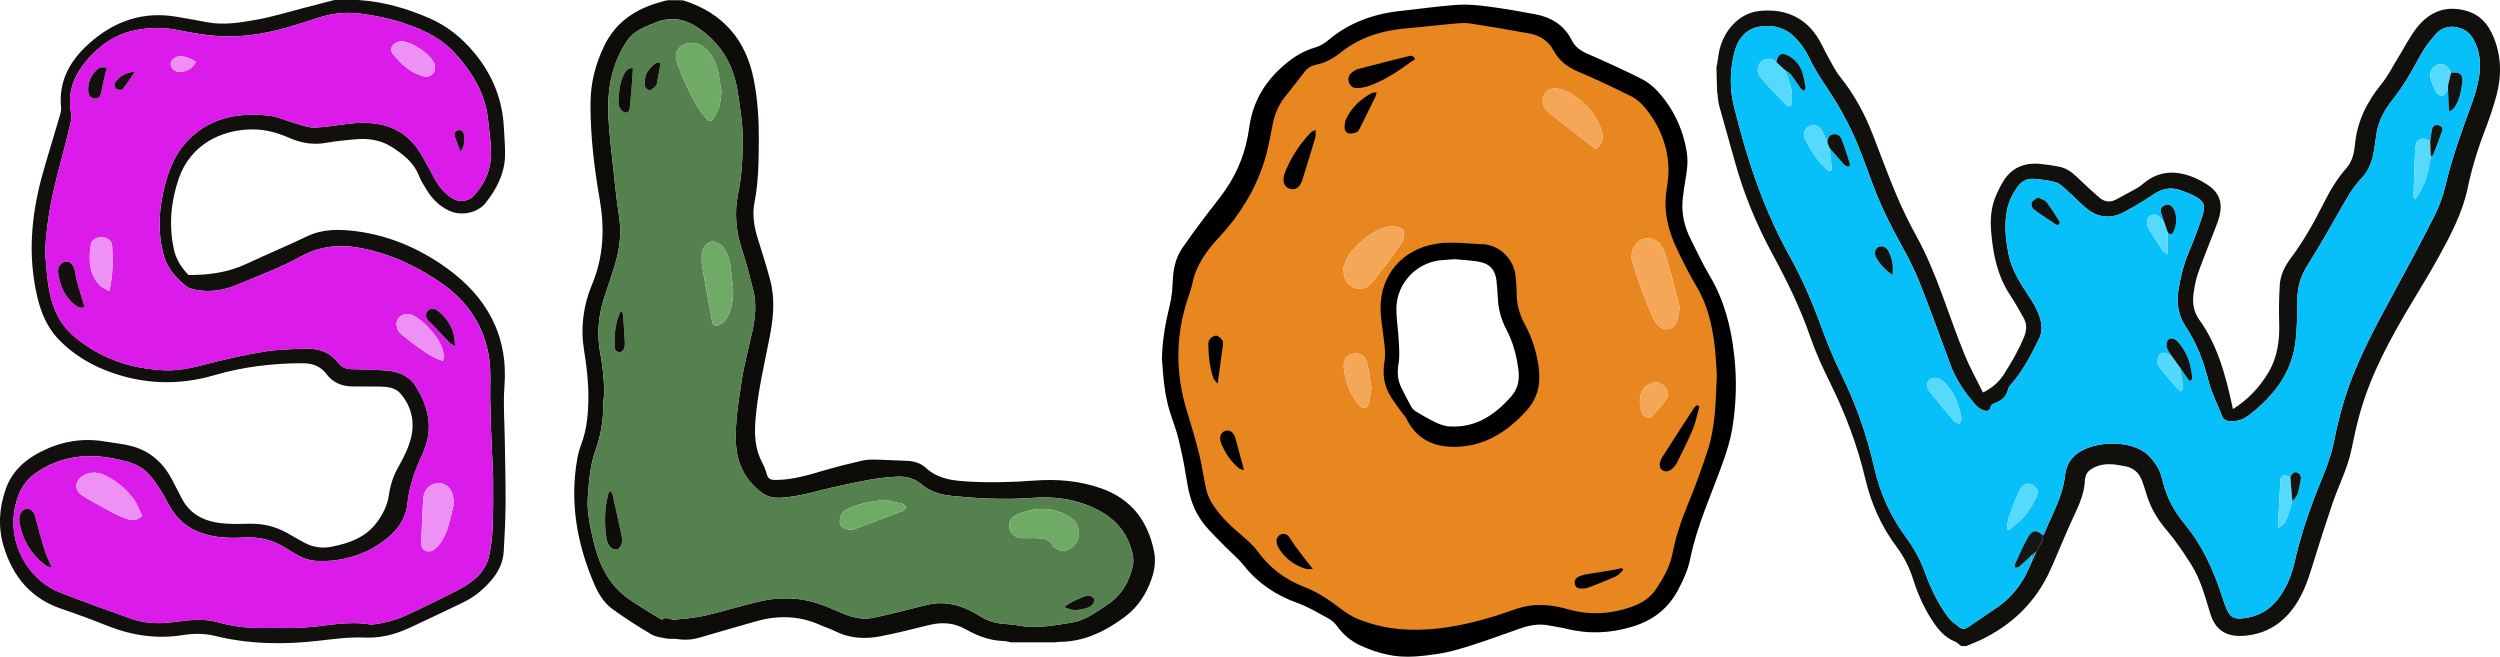 <?xml version="1.0" encoding="UTF-8"?>
<svg xmlns="http://www.w3.org/2000/svg" xmlns:xlink="http://www.w3.org/1999/xlink" viewBox="0 0 1464.77 384.86">
  <defs>
    <style>
      .cls-1 {
        fill: #ee91f6;
      }

      .cls-2 {
        fill: #121312;
      }

      .cls-3 {
        fill: #6fab66;
      }

      .cls-4 {
        fill: #54dafe;
      }

      .cls-5 {
        fill: #14100f;
      }

      .cls-6 {
        fill: #f4a757;
      }

      .cls-7 {
        fill: #121615;
      }

      .cls-8 {
        fill: #54d9fe;
      }

      .cls-9 {
        fill: #121210;
      }

      .cls-10 {
        fill: #70ab66;
      }

      .cls-11 {
        fill: #171012;
      }

      .cls-12 {
        fill: #da1be9;
      }

      .cls-13 {
        fill: #151010;
      }

      .cls-14 {
        fill: #ee8ff6;
      }

      .cls-15 {
        fill: #55dafe;
      }

      .cls-16 {
        fill: #100f0b;
      }

      .cls-17 {
        fill: #08b2e4;
      }

      .cls-18 {
        fill: #0f0d0a;
      }

      .cls-19 {
        fill: #121412;
      }

      .cls-20 {
        fill: #121716;
      }

      .cls-21 {
        fill: #55d9fd;
      }

      .cls-22 {
        filter: url(#outer-glow-1);
      }

      .cls-23 {
        fill: #07bff9;
      }

      .cls-24 {
        fill: #191015;
      }

      .cls-25 {
        fill: #54814d;
      }

      .cls-26 {
        fill: #12100d;
      }

      .cls-27 {
        fill: #e8871f;
      }

      .cls-28 {
        fill: #f4a857;
      }

      .cls-29 {
        fill: #13100e;
      }

      .cls-30 {
        fill: #121311;
      }

      .cls-31 {
        fill: #0f0e0a;
      }

      .cls-32 {
        fill: #121413;
      }

      .cls-33 {
        fill: #0e0d09;
      }

      .cls-34 {
        fill: #0e0c09;
      }
    </style>
    <filter id="outer-glow-1" filterUnits="userSpaceOnUse">
      <feOffset dx="0" dy="0"/>
      <feGaussianBlur result="blur" stdDeviation="17.01"/>
      <feFlood flood-color="#7ead79" flood-opacity=".85"/>
      <feComposite in2="blur" operator="in"/>
      <feComposite in="SourceGraphic"/>
    </filter>
  </defs>
  <g id="_лой_1" data-name="Слой 1"/>
  <g id="_лой_2" data-name="Слой 2">
    <g id="_лой_1-2" data-name="Слой 1">
      <g class="cls-22">
        <g>
          <path class="cls-26" d="M195.84,0c4.71,0,9.43,0,14.14,.01,14.61,.95,28.39,4.88,41.79,10.75,10.69,4.68,19.28,11.83,26.53,20.67,10.43,12.73,16.26,27.37,16.96,43.92,.24,5.65,.9,11.32,.61,16.94-.54,10.17-5.21,18.85-11.38,26.65-4.74,5.99-14.5,7.81-21.43,4.47-5.4-2.59-9.61-6.56-12.74-11.63-1.75-2.82-3.65-5.64-4.82-8.71-3.04-7.97-9.46-12.81-16.11-17.04-6.43-4.09-14-5.16-21.66-4.38-5.47,.55-10.98,.97-16.37,1.98-7.69,1.45-14.89,.23-21.91-2.85-6.76-2.96-13.66-4.93-21.2-4.96-18.87-.08-36.77,9.25-43.48,28.71-4.68,13.57-5.88,27.17-2.97,41.2,1.25,6.04,4.33,10.98,8.66,15.38,11.69,.1,23.1-1.43,33.92-6.5,11.73-5.5,23.72-10.47,35.39-16.08,9.36-4.5,19.03-4.3,28.84-3.06,19.43,2.46,37.1,10.18,52.74,21.32,23.54,16.78,36.53,39.48,34.21,69.59-.8,10.41,.07,20.94,.2,31.42,.16,12.32,.53,24.65,.46,36.97-.06,9.48-.52,18.97-1.08,28.44-.4,6.71-3.39,12.42-7.83,17.43-4.47,5.05-9.61,9.25-15.67,12.19-10.3,5-20.67,9.84-31.03,14.73-8.54,4.03-17.43,6.44-26.99,6.01-8.85-.4-17.58,.77-26.37,1.8-20.61,2.42-41.12,2.21-61.51-2.84-5.82-1.44-12.37-1.41-18.33-.46-15.47,2.49-30.11,.32-44.5-5.42-8.79-3.51-17.67-6.81-26.64-9.82-17.93-6.02-28.58-18.67-34.01-36.32-3.51-11.41-2.8-22.73,1.06-33.84,3.58-10.32,11.11-17.2,20.65-22.02,11.78-5.96,24.19-8.21,37.31-5.99,5.08,.86,10.25,1.32,15.24,2.56,11.56,2.88,19.53,10.26,24.79,20.78,1.71,3.42,3.49,6.8,5.27,10.18,5.54,10.46,15.09,13.94,26.06,14.64,4.81,.31,9.66,.07,14.5,.04,7.66-.04,14.81,1.83,21.46,5.62,3.18,1.81,6.33,3.67,9.55,5.41,5.17,2.78,10.62,3.57,16.42,2.39,10.15-2.07,19.57-5.32,26.14-14.08,3.66-4.88,6.28-10.09,7.16-16.23,.82-5.76,2.56-11.18,5.54-16.39,3.27-5.73,6.36-11.92,7.69-18.3,1.87-8.92-.35-17.67-6.5-24.73-2.98-3.41-7.56-4-11.98-4.06-5.33-.07-10.66-.03-15.99-.07-6.18-.05-11.53-2.14-15.26-7.16-3.67-4.94-8.53-6.45-14.38-6.43-17.41,.04-34.51,2.06-51.27,6.97-21.47,6.28-42.74,5.43-63.59-2.73-10.16-3.98-19.37-9.71-27.07-17.47-9.73-9.81-13.14-22.49-15.12-35.65-3.45-22.87-.12-45.12,6.44-67.04,2.95-9.86,5.9-19.71,8.8-29.58,.37-1.26,.76-2.64,.63-3.91-1.66-15.66,5-27.71,16.25-37.81,14.72-13.22,31.66-19.18,51.46-15.78,5.91,1.01,11.81,2.04,17.7,3.17,9.88,1.89,19.66,.24,29.27-1.49,9.45-1.7,18.68-4.6,28-6.99,5.79-1.48,11.57-3,17.35-4.49ZM26.47,148.03c.54,5.96,.82,11.96,1.67,17.87,1.74,12.13,5.71,23.24,15.54,31.45,15.3,12.75,33.07,18.74,52.78,19.61,9.47,.42,18.4-2.09,27.44-4.38,10.29-2.6,20.69-4.9,31.16-6.63,7.19-1.19,14.57-1.27,21.87-1.68,8.36-.48,15.88,1.29,21.34,8.38,1.81,2.36,4.36,3.52,7.38,3.62,6.65,.2,13.31,.32,19.95,.72,7.11,.43,13.79,2.88,17.68,8.89,8.07,12.48,10.94,25.73,4.28,40.16-4.22,9.15-7.82,18.57-8.82,28.9-.68,7.05-4.11,13.31-9.47,18.27-9.08,8.41-19.87,13.25-32.03,14.96-4.07,.57-8.27,.69-12.38,.45-6.56-.38-11.89-4.09-17.25-7.41-7.47-4.62-15.45-6.82-24.23-6.29-3.65,.22-7.34,.29-10.99,.08-14.29-.82-26.22-5.86-33.42-19.14-1.66-3.07-3.29-6.18-5.19-9.1-1.99-3.05-4.08-6.09-6.49-8.8-5.3-5.94-12.63-7.66-20.05-9.18-13.97-2.86-27.47-1.95-40.32,4.71-7.01,3.63-12.79,8.52-15.8,16-9.79,24.3,3.87,49.62,23.76,57.52,13.75,5.46,27.73,10.31,41.63,15.38,8.33,3.04,16.82,3.21,25.58,2.04,8.55-1.15,17.24-2.22,25.79,.18,8.56,2.41,17.25,3.5,26.13,3.35,8.49-.14,17.03,.29,25.48-.37,12.41-.96,24.7-3.88,37.25-1.72,.8,.14,1.66,0,2.49-.11,7.15-.92,13.99-2.93,20.48-6.04,9.59-4.59,19.21-9.14,28.65-14.04,8.63-4.48,16.19-10.28,18.32-20.51,1.11-5.35,1.75-10.86,1.96-16.32,.37-9.65,.38-19.33,.29-28.99-.06-6.31-.64-12.62-.88-18.94-.33-8.64-.62-17.28-.82-25.93-.19-8.13,.58-16.37-.52-24.36-2.63-19.19-12.78-34.34-28.55-45.05-10.54-7.16-21.94-13.25-34.31-17.08-16.14-4.99-31.82-7.04-47.78,1.88-11.41,6.38-23.89,10.87-35.97,16.03-7.28,3.12-14.93,4.81-22.89,3.79-2.88-.37-6.24-.93-8.36-2.65-5.83-4.73-10.83-10.33-12.9-17.89-3.77-13.69-2.89-27.35,.61-40.91,2.3-8.91,5.58-17.44,11.73-24.52,13.08-15.06,30.3-18.45,48.98-16.52,5.67,.58,11.1,3.3,16.68,4.85,3.49,.97,7.11,2.35,10.61,2.2,6.95-.3,13.86-1.63,20.8-2.37,17.24-1.84,32.04,2.03,41.44,18.12,2.6,4.45,5.12,8.95,7.49,13.52,2.51,4.83,5.83,8.91,10.36,11.93,4.2,2.79,9.76,2.3,13.13-1.49,4.59-5.15,8.02-11,9.29-17.93,1.6-8.69-.22-17.18-1.05-25.79-1.48-15.39-8.89-27.67-18.8-38.82-4.81-5.41-10.54-9.6-17.07-12.81-12.23-6.02-25.15-9.33-38.63-11.09-9.18-1.2-17.88-.16-26.5,2.89-3.91,1.38-7.92,2.5-11.88,3.74-14.23,4.48-28.79,7.29-43.71,6.56-8.59-.42-17.18-1.96-25.63-3.67-8.36-1.69-16.65-1.44-24.78,.23-12.02,2.47-21.62,9.43-29.22,18.84-6.94,8.59-10.42,18.4-8.15,29.7,.35,1.73,.15,3.68-.25,5.43-1.58,6.79-3.24,13.57-5.07,20.29-5,18.34-9.28,36.78-9.85,55.97Z"/>
          <path class="cls-12" d="M26.47,148.03c.57-19.18,4.84-37.63,9.85-55.97,1.84-6.72,3.49-13.5,5.07-20.29,.41-1.74,.6-3.7,.25-5.43-2.27-11.3,1.21-21.11,8.15-29.7,7.61-9.41,17.2-16.37,29.22-18.84,8.13-1.67,16.42-1.93,24.78-.23,8.45,1.71,17.04,3.25,25.63,3.67,14.92,.73,29.48-2.08,43.71-6.56,3.96-1.25,7.97-2.36,11.88-3.74,8.62-3.04,17.31-4.09,26.5-2.89,13.49,1.76,26.4,5.07,38.63,11.09,6.53,3.21,12.26,7.4,17.07,12.81,9.91,11.15,17.32,23.43,18.8,38.82,.83,8.61,2.64,17.1,1.05,25.79-1.27,6.93-4.7,12.78-9.29,17.93-3.37,3.79-8.93,4.28-13.13,1.49-4.53-3.01-7.85-7.1-10.36-11.93-2.37-4.57-4.89-9.07-7.49-13.52-9.4-16.09-24.2-19.96-41.44-18.12-6.94,.74-13.85,2.07-20.8,2.37-3.5,.15-7.12-1.23-10.61-2.2-5.59-1.55-11.02-4.26-16.68-4.85-18.69-1.93-35.91,1.47-48.98,16.52-6.15,7.08-9.43,15.61-11.73,24.52-3.5,13.56-4.38,27.21-.61,40.91,2.08,7.56,7.08,13.16,12.9,17.89,2.12,1.72,5.48,2.28,8.36,2.65,7.95,1.02,15.6-.68,22.89-3.79,12.07-5.17,24.55-9.65,35.97-16.03,15.96-8.92,31.64-6.88,47.78-1.88,12.37,3.83,23.76,9.92,34.31,17.08,15.78,10.71,25.92,25.87,28.55,45.05,1.1,7.99,.33,16.24,.52,24.36,.2,8.64,.49,17.29,.82,25.93,.24,6.31,.82,12.62,.88,18.94,.1,9.66,.08,19.34-.29,28.99-.21,5.46-.84,10.97-1.96,16.32-2.13,10.23-9.69,16.03-18.32,20.51-9.44,4.9-19.05,9.45-28.65,14.04-6.49,3.1-13.33,5.12-20.48,6.04-.82,.11-1.69,.25-2.49,.11-12.55-2.16-24.84,.76-37.25,1.72-8.45,.65-16.98,.23-25.48,.37-8.88,.15-17.57-.94-26.13-3.35-8.55-2.41-17.24-1.33-25.79-.18-8.75,1.17-17.25,1-25.58-2.04-13.9-5.07-27.89-9.92-41.63-15.38-19.89-7.9-33.55-33.22-23.76-57.52,3.01-7.48,8.8-12.37,15.8-16,12.85-6.66,26.35-7.58,40.32-4.71,7.41,1.52,14.75,3.23,20.05,9.18,2.42,2.71,4.51,5.75,6.49,8.8,1.9,2.92,3.53,6.03,5.19,9.1,7.19,13.28,19.13,18.32,33.42,19.14,3.65,.21,7.34,.14,10.99-.08,8.78-.53,16.76,1.66,24.23,6.29,5.36,3.32,10.69,7.03,17.25,7.41,4.11,.24,8.31,.12,12.38-.45,12.16-1.71,22.95-6.55,32.03-14.96,5.36-4.96,8.78-11.22,9.47-18.27,1-10.33,4.6-19.75,8.82-28.9,6.66-14.43,3.79-27.68-4.28-40.16-3.89-6.01-10.56-8.46-17.68-8.89-6.64-.4-13.3-.51-19.95-.72-3.02-.09-5.57-1.26-7.38-3.62-5.46-7.09-12.98-8.86-21.34-8.38-7.3,.42-14.69,.5-21.87,1.68-10.47,1.73-20.87,4.03-31.16,6.63-9.05,2.28-17.98,4.79-27.44,4.38-19.71-.87-37.48-6.86-52.78-19.61-9.84-8.2-13.8-19.32-15.54-31.45-.85-5.92-1.13-11.91-1.67-17.87Zm56.87,154.17c-1.75-3.48-2.97-7.18-5.2-10.09-4.17-5.42-9.41-9.85-15.51-13.04-4.61-2.41-9.39-3.17-14.19-.22-4.57,2.81-4.94,8.44-.5,11.28,4.04,2.59,8.25,4.92,12.48,7.2,4.07,2.19,8.12,4.53,12.43,6.11,3.03,1.11,6.6,2.56,10.49-1.23Zm182.57-6.81c.11-7.59-3.32-12-8.43-12.29-5.06-.28-9.13,3.5-9.52,9.35-.53,7.93-.76,15.87-1.07,23.81-.11,2.68-.3,5.7,2.97,6.64,2.89,.83,4.99-1.17,6.89-3.11,.35-.35,.65-.75,.95-1.15,5.41-7.33,6.18-16.21,8.23-23.25Zm-6.32-83.96c.14-1.57,.34-2.54,.3-3.5-.29-8.73-12.49-20.98-18.77-23.55-2.85-1.16-6.75,.26-7.98,2.43-1.38,2.43-.91,5.88,1.2,8.2,.66,.73,1.45,1.36,2.23,1.97,2.59,2.04,5.13,4.15,7.83,6.03,4.56,3.17,8.97,6.67,15.18,8.41Zm-195.52-40.87c2.16-9.45,2.18-17.88,1.67-26.28-.22-3.57-3.05-5.33-6.7-5.21-3.11,.11-5.4,1.37-5.92,4.95-1.19,8.12-.98,16.23,5,22.81,1.33,1.47,3.47,2.21,5.96,3.72ZM254.92,39.29c-.03-.27-.03-.78-.16-1.25-1.52-5.78-14.41-14.52-20.42-13.77-3.44,.43-6.9,3.96-4.13,7.37,4.84,5.95,10.4,11.13,18.12,13.17,3.47,.92,6.7-1.75,6.59-5.51ZM30.46,332.63c-1.81-4.21-3.43-7.25-4.43-10.49-2-6.49-3.59-13.1-5.49-19.62-.97-3.31-2.84-4.71-5.19-4.34-2.25,.35-3.82,2.49-4.05,5.59-.05,.65,.02,1.33,.12,1.98,1.64,10.72,6.98,19.21,15.58,25.7,.6,.45,1.48,.52,3.46,1.17Zm19.15-152.71c-1.48-4.83-2.99-9.5-4.31-14.24-.67-2.39-.91-4.9-1.47-7.33-.77-3.34-2.85-5.28-5.25-5.08-2.6,.22-4.9,2.99-4.5,6.24,.88,7.29,3.47,13.87,9.33,18.72,1.79,1.48,3.77,2.73,6.21,1.68Zm217.07,22.92c-.32-2.76-.39-4.66-.79-6.5-1.27-5.93-4.72-10.49-9.34-14.22-1.86-1.5-4-1.73-5.9-.09-1.64,1.41-1.32,4.16,.56,6.2,.56,.61,1.28,1.06,1.85,1.66,3.53,3.71,7.02,7.46,10.58,11.14,.57,.59,1.45,.89,3.03,1.81ZM62.6,39.56c-3.52-.3-4.27-.26-5.94,1.36-3.51,3.41-5.26,7.58-4.98,12.53,.15,2.59,1.61,4.07,4.03,4.25,2.5,.18,3.2-1.58,3.62-3.81,.9-4.69,2.1-9.33,3.26-14.33Zm52.16-3.45c-5.19-2.76-8.17-3.82-11.06-2.88-1.46,.48-3.12,1.99-3.59,3.39-.38,1.16,.44,3.39,1.47,4.22,3.86,3.11,11.52,.21,13.18-4.74Zm-35.58,5.8c-5.27,.73-8.8,2.45-11.35,5.95-1.13,1.55-1.03,3.36,.59,4.38,.86,.54,2.96,.6,3.44,.02,2.44-3.01,4.52-6.3,7.33-10.35Zm190.53,46.93c2.66-3.35,2.47-6.3,2.19-9.21-.19-1.96-1.07-3.81-3.38-3.31-2.18,.47-2.6,2.27-1.83,4.32,.92,2.44,1.81,4.89,3.02,8.2Z"/>
          <path class="cls-1" d="M83.34,302.2c-3.89,3.79-7.46,2.34-10.49,1.23-4.31-1.58-8.36-3.92-12.43-6.11-4.23-2.28-8.44-4.61-12.48-7.2-4.44-2.84-4.07-8.47,.5-11.28,4.8-2.95,9.58-2.19,14.19,.22,6.1,3.19,11.35,7.62,15.51,13.04,2.24,2.91,3.46,6.61,5.2,10.09Z"/>
          <path class="cls-1" d="M265.91,295.39c-2.05,7.04-2.81,15.92-8.23,23.25-.3,.4-.6,.8-.95,1.15-1.9,1.94-3.99,3.94-6.89,3.11-3.26-.93-3.07-3.96-2.97-6.64,.31-7.94,.55-15.89,1.07-23.81,.39-5.85,4.46-9.64,9.52-9.35,5.11,.29,8.54,4.7,8.43,12.29Z"/>
          <path class="cls-1" d="M259.59,211.42c-6.22-1.74-10.62-5.24-15.18-8.41-2.7-1.88-5.24-4-7.83-6.03-.78-.61-1.56-1.24-2.23-1.97-2.11-2.32-2.58-5.77-1.2-8.2,1.23-2.16,5.13-3.59,7.98-2.43,6.29,2.56,18.48,14.81,18.77,23.55,.03,.96-.16,1.92-.3,3.5Z"/>
          <path class="cls-1" d="M64.07,170.56c-2.49-1.51-4.62-2.26-5.96-3.72-5.98-6.58-6.18-14.69-5-22.81,.52-3.58,2.81-4.84,5.92-4.95,3.65-.13,6.48,1.64,6.7,5.21,.52,8.4,.5,16.83-1.67,26.28Z"/>
          <path class="cls-1" d="M254.92,39.29c.1,3.76-3.12,6.43-6.59,5.51-7.72-2.04-13.28-7.22-18.12-13.17-2.77-3.41,.69-6.94,4.13-7.37,6.02-.75,18.9,7.99,20.42,13.77,.12,.47,.13,.98,.16,1.25Z"/>
          <path class="cls-29" d="M30.46,332.63c-1.98-.65-2.86-.72-3.46-1.17-8.6-6.49-13.94-14.99-15.58-25.7-.1-.65-.16-1.32-.12-1.98,.23-3.1,1.79-5.24,4.05-5.59,2.35-.37,4.22,1.02,5.19,4.34,1.9,6.52,3.49,13.13,5.49,19.62,1,3.23,2.62,6.28,4.43,10.49Z"/>
          <path class="cls-5" d="M49.61,179.92c-2.44,1.05-4.42-.2-6.21-1.68-5.86-4.85-8.44-11.43-9.33-18.72-.39-3.24,1.9-6.02,4.5-6.24,2.4-.2,4.48,1.74,5.25,5.08,.56,2.43,.8,4.94,1.47,7.33,1.32,4.73,2.84,9.41,4.31,14.24Z"/>
          <path class="cls-5" d="M266.68,202.84c-1.57-.92-2.45-1.22-3.03-1.81-3.56-3.68-7.05-7.43-10.58-11.14-.57-.6-1.29-1.05-1.85-1.66-1.88-2.04-2.2-4.78-.56-6.2,1.9-1.64,4.04-1.41,5.9,.09,4.62,3.73,8.07,8.3,9.34,14.22,.39,1.84,.46,3.74,.79,6.5Z"/>
          <path class="cls-13" d="M62.6,39.56c-1.16,5-2.36,9.64-3.26,14.33-.43,2.23-1.13,3.99-3.62,3.81-2.42-.18-3.88-1.66-4.03-4.25-.28-4.96,1.47-9.13,4.98-12.53,1.66-1.62,2.42-1.66,5.94-1.36Z"/>
          <path class="cls-14" d="M114.77,36.11c-1.66,4.95-9.32,7.84-13.18,4.74-1.03-.83-1.85-3.06-1.47-4.22,.46-1.41,2.12-2.92,3.59-3.39,2.89-.94,5.87,.12,11.06,2.88Z"/>
          <path class="cls-24" d="M79.18,41.9c-2.8,4.05-4.89,7.34-7.33,10.35-.47,.59-2.57,.53-3.44-.02-1.62-1.01-1.72-2.83-.59-4.38,2.55-3.5,6.08-5.22,11.35-5.95Z"/>
          <path class="cls-11" d="M269.72,88.83c-1.22-3.3-2.1-5.76-3.02-8.2-.77-2.05-.35-3.85,1.83-4.32,2.31-.5,3.19,1.35,3.38,3.31,.28,2.91,.47,5.86-2.19,9.21Z"/>
        </g>
        <g>
          <path class="cls-34" d="M399.09,.16c.87,.15,1.05,0,1.57,.17,22.88,7.32,36.42,22.94,41,46.37,2.3,11.79,3.01,23.75,2.94,35.76-.07,12.16-.2,24.27-2.55,36.29-1.37,6.99-.25,13.92,1.84,20.7,2.54,8.26,5.24,16.49,7.42,24.85,2.92,11.2,1.78,22.39-.44,33.63-3.13,15.82-6.83,31.54-8.2,47.68-.75,8.81-.39,17.25,3.81,25.25,1.15,2.2,2.18,4.53,2.77,6.93,.71,2.89,2.38,3.42,5.06,3.42,9.62,.01,18.67-2.64,27.76-5.36,7.61-2.28,15.35-4.17,23.1-5.96,2.72-.63,5.62-.66,8.43-.6,5.81,.12,11.62,.56,17.44,.7,4.35,.11,8.47,1.36,11.51,4.18,6.63,6.12,14.68,7.32,23.07,7.87,13.49,.88,26.96,.54,40.43-.46,13.4-1,26.55,.07,39.36,4.63,17.34,6.18,26.92,18.76,30.65,36.27,1.17,5.46,.6,10.93-1.2,16.25-3.12,9.23-8.18,17.1-16.1,22.92-11.47,8.43-23.85,14.51-38.53,14.44-.66,0-1.32,.18-1.97,.27-8.67,0-17.34-.01-26.02-.02-1.31-.26-2.61-.71-3.92-.74-8.21-.2-15.54-2.94-22.62-6.96-6.62-3.75-13.82-4.29-21.27-2.44-9.51,2.36-19.02,4.75-28.63,6.62-9.15,1.78-18.21,1.23-26.77-3.12-2.66-1.35-5.56-2.2-8.29-3.43-12.23-5.51-24.77-5.88-37.52-2.31-11.19,3.14-22.34,6.44-33.51,9.67-4.22,1.22-8.46,1.5-12.83,.79-2.08-.34-4.29,.08-6.36-.31-3.07-.58-6.42-.96-9.01-2.5-7.7-4.57-15.28-9.42-22.54-14.66-4.77-3.44-8.06-8.49-10.41-13.85-10.41-23.82-14.93-48.51-10.32-74.43,.49-2.76,1.25-5.52,2.25-8.14,3.5-9.19,4.22-18.76,4.23-28.45,.01-9.01-1.06-17.89-2.51-26.79-2.16-13.26-.49-26.27,4.68-38.63,6.8-16.23,7.43-32.85,4.46-49.94-3.22-18.53-5.46-37.19-5.38-56.05,.05-12,2.87-23.25,8.2-34.1,6.88-13.99,18.44-21.34,32.81-25.38,1.48-.42,2.8-.86,4.64-1.08,2.67,0,4.78,.04,7.45,.04Zm36.05,83.51c.31-9.49-1.34-19.1-2.74-28.79-2.34-16.18-9.41-28.93-23.06-38.34-8.31-5.73-16.6-6.96-25.7-3.14-5.94,2.49-12.2,4.59-16.1,10.35-9.25,13.66-11.9,29.01-11.06,45.07,.52,9.91,1.76,19.78,2.82,29.65,.97,9.04,1.83,18.12,3.27,27.09,1.34,8.36,.99,16.64-.97,24.69-2.08,8.5-5.25,16.73-7.88,25.1-3.34,10.6-4.04,21.3-1.89,32.31,1.27,6.47,1.77,13.11,2.21,19.7,.23,3.44-.66,6.93-.63,10.4,.07,8.9-1.45,17.53-4.43,25.83-3.24,9.03-3.94,18.42-4.59,27.82-.58,8.35,1.29,16.52,3.1,24.55,2.73,12.14,7.5,23.58,17.09,31.97,5.07,4.44,11.19,7.68,16.88,11.39,2.08,1.36,4.28,2.53,6.43,3.78,2.46-2.28,4.94,.21,7.35-.03,6.08-.6,12.23-1.08,18.15-2.46,11.42-2.66,22.63-6.29,34.08-8.75,5.9-1.27,12.21-1.51,18.25-1.08,9.32,.66,18.01,4.18,26.51,7.96,6.02,2.68,12.26,4.56,18.82,3.32,7.46-1.41,14.79-3.49,22.19-5.21,5.3-1.23,10.58-3.06,15.95-3.39,9.21-.56,17.6,2.81,25.3,7.68,3.45,2.18,7.12,3.53,11.08,4.09,3.6,.51,7.3,.51,10.86,1.19,10.68,2.06,21.16,.01,31.58-1.66,7.87-1.26,14.22-6.14,20.73-10.45,6.04-3.99,10.36-9.41,12.92-16.06,1.63-4.25,3.09-8.55,1.98-13.49-2.7-12.08-9.72-20.47-20.51-26.04-9.15-4.72-18.96-7-29.16-7.26-6.12-.16-12.26,.55-18.39,.72-12.96,.36-25.87-.3-38.77-1.75-6.3-.71-11.9-2.53-16.82-6.63-3.95-3.29-8.53-4.73-13.84-4.55-11.99,.4-23.56,3.16-35.2,5.63-10.98,2.33-21.66,6.04-33,6.72-4.32,.26-8.25-.41-11.67-2.97-9.64-7.21-14.51-16.96-15.08-28.94-.59-12.36,1.56-24.49,3.36-36.6,1.45-9.78,4.17-19.37,6.27-29.06,1.73-8.02,2.53-16.1,.47-24.16-1.96-7.69-3.87-15.41-6.36-22.93-3.62-10.95-4.83-22.04-2.5-33.3,2.03-9.81,2.71-19.68,2.68-29.99Z"/>
          <path class="cls-25" d="M435.13,83.67c.03,10.31-.65,20.17-2.68,29.99-2.33,11.26-1.11,22.35,2.5,33.3,2.49,7.52,4.4,15.24,6.36,22.93,2.06,8.06,1.26,16.15-.47,24.16-2.1,9.69-4.81,19.28-6.27,29.06-1.8,12.11-3.95,24.24-3.36,36.6,.57,11.98,5.44,21.73,15.08,28.94,3.42,2.56,7.36,3.23,11.67,2.97,11.34-.68,22.02-4.39,33-6.72,11.64-2.47,23.21-5.23,35.2-5.63,5.31-.18,9.89,1.26,13.84,4.55,4.92,4.09,10.51,5.92,16.82,6.63,12.9,1.45,25.81,2.1,38.77,1.75,6.14-.17,12.27-.88,18.39-.72,10.2,.27,20.01,2.54,29.16,7.26,10.79,5.57,17.81,13.97,20.51,26.04,1.11,4.95-.35,9.24-1.98,13.49-2.56,6.65-6.88,12.07-12.92,16.06-6.51,4.31-12.87,9.19-20.73,10.45-10.42,1.67-20.9,3.71-31.58,1.66-3.56-.69-7.26-.68-10.86-1.19-3.96-.57-7.63-1.91-11.08-4.09-7.7-4.87-16.09-8.24-25.3-7.68-5.37,.33-10.65,2.15-15.95,3.39-7.4,1.72-14.73,3.8-22.19,5.21-6.56,1.24-12.8-.65-18.82-3.32-8.5-3.77-17.18-7.29-26.51-7.96-6.04-.43-12.35-.18-18.25,1.08-11.46,2.46-22.66,6.09-34.08,8.75-5.92,1.38-12.08,1.86-18.15,2.46-2.41,.24-4.88-2.26-7.35,.03-2.15-1.25-4.35-2.42-6.43-3.78-5.69-3.71-11.81-6.95-16.88-11.39-9.59-8.39-14.36-19.83-17.09-31.97-1.81-8.04-3.68-16.2-3.1-24.55,.65-9.4,1.35-18.79,4.59-27.82,2.98-8.31,4.5-16.94,4.43-25.83-.03-3.47,.86-6.96,.63-10.4-.44-6.59-.94-13.24-2.21-19.7-2.15-11-1.45-21.71,1.89-32.31,2.63-8.37,5.8-16.6,7.88-25.1,1.97-8.05,2.31-16.33,.97-24.69-1.44-8.97-2.3-18.05-3.27-27.09-1.05-9.87-2.3-19.75-2.82-29.65-.84-16.06,1.81-31.4,11.06-45.07,3.9-5.76,10.15-7.86,16.1-10.35,9.1-3.82,17.39-2.58,25.7,3.14,13.64,9.41,20.71,22.16,23.06,38.34,1.4,9.7,3.05,19.3,2.74,28.79Zm-12.4-30.12c-.89-4.84-1.31-9.83-2.79-14.48-1.55-4.87-4.26-9.34-8.79-12.27-4.18-2.71-10.02-2.09-13.15,1.2-2.89,3.03-2.17,6.4-.96,9.73,1.34,3.72,2.76,7.43,4.47,10.99,3.36,7,6.47,14.19,11.75,20.06,2.65,2.95,3.29,2.89,5.52-.49,2.91-4.43,3.6-9.46,3.95-14.74Zm199.42,269.4c5.12-.57,8-2.82,9.73-7.94,1.22-3.63-.59-9.05-4.12-11.43-10.42-7.01-21.33-6.73-32.42-1.8-2.36,1.05-3.81,3.09-4.09,5.75-.4,3.92,2.83,7.45,7.26,7.73,3.15,.19,6.33-.16,9.47,.11,3.31,.28,6.74,.14,8.63,4.22,.75,1.63,3.63,2.27,5.55,3.36Zm-192.58-153.67c-.44-3.75-1.05-7.49-1.28-11.25-.29-4.56-1.74-8.69-4.01-12.57-1.27-2.18-5.58-4.4-7.45-3.94-2.85,.7-5.35,3.66-5.56,6.92-.15,2.48-.32,5.04,.09,7.46,1.85,10.81,3.93,21.58,5.86,32.37,.37,2.09,1.49,3.01,3.37,2.27,1.6-.63,3.41-1.51,4.37-2.82,3.97-5.47,4.43-11.88,4.61-18.42Zm88.52,123.52c-4.34,.72-8.11,1.09-11.75,2.01-3.48,.88-6.94,2.05-10.17,3.59-3.24,1.54-4.86,5.92-3.85,8.89,.78,2.3,4.65,3.62,8.26,2.8,.32-.07,.6-.29,.91-.41,9.06-3.39,18.14-6.74,27.17-10.22,.94-.36,1.59-1.44,2.38-2.19-.8-.74-1.49-1.9-2.42-2.15-3.61-.96-7.3-1.63-10.53-2.32Zm-160.46-5.1c-.51,.38-.94,.53-1.01,.78-2.47,9.04-2.68,18.22-1.23,27.42,.27,1.71,1.18,3.55,2.36,4.81,.84,.9,2.82,1.53,3.92,1.17,1.11-.36,2.12-1.99,2.52-3.27,.42-1.36,.33-3.01,.03-4.44-1.71-8.21-3.52-16.39-5.37-24.57-.15-.68-.8-1.26-1.22-1.89Zm12.44-236.39c.21-2.96,.43-5.91,.63-8.87,.06-.92,.06-1.85,.09-2.77-1.03,.33-2.27,.41-3.05,1.05-.98,.8-1.76,1.98-2.33,3.14-2.54,5.16-2.79,10.8-3.08,16.38-.07,1.35,.68,2.95,1.53,4.07,.7,.92,2.09,1.72,3.21,1.77,.62,.03,1.73-1.51,1.91-2.48m-4.29,119.13l-1.25,.13c-2.71,5.9-3.53,12.16-3.27,18.62,.08,2.1-.4,4.56,2.79,4.84,1.85,.16,3.25-2.22,3.17-5.23,0-.16-.03-.33-.04-.49-.28-4.59-.54-9.18-.85-13.77-.09-1.37-.35-2.73-.54-4.09Zm13.06-134.12c-.23,2.08,.68,4.02,2.86,4.18,1.16,.08,2.67-1.41,3.62-2.53,.67-.8,.74-2.15,.97-3.27,.53-2.57,1.05-5.15,1.47-7.74,.14-.88,0-1.8-.01-2.71-.91,.2-2.04,.12-2.69,.65-3.58,2.89-6.51,6.22-6.22,11.42Zm251.59,308.71l.07,.36c2.42-.45,4.91-.68,7.25-1.4,3.11-.95,4.96-3.44,4.34-5.22-.67-1.91-3.5-2.53-6.62-1.25-2.45,1-4.85,2.16-7.2,3.4-1.33,.7-2.51,1.68-3.76,2.54,1.47,.52,2.93,1.08,4.42,1.54,.46,.14,.99,.02,1.49,.02Z"/>
          <path class="cls-10" d="M422.73,53.55c-.35,5.28-1.04,10.31-3.95,14.74-2.22,3.38-2.86,3.44-5.52,.49-5.28-5.87-8.39-13.06-11.75-20.06-1.71-3.56-3.13-7.27-4.47-10.99-1.2-3.33-1.92-6.7,.96-9.73,3.14-3.29,8.98-3.9,13.15-1.2,4.52,2.93,7.23,7.39,8.79,12.27,1.48,4.65,1.9,9.64,2.79,14.48Z"/>
          <path class="cls-10" d="M622.16,322.95c-1.91-1.09-4.79-1.73-5.55-3.36-1.89-4.09-5.32-3.94-8.63-4.22-3.14-.27-6.32,.09-9.47-.11-4.43-.27-7.66-3.81-7.26-7.73,.27-2.66,1.72-4.7,4.09-5.75,11.08-4.92,22-5.21,32.42,1.8,3.53,2.38,5.34,7.79,4.12,11.43-1.73,5.12-4.6,7.37-9.73,7.94Z"/>
          <path class="cls-3" d="M429.58,169.28c-.19,6.54-.64,12.95-4.61,18.42-.96,1.32-2.77,2.19-4.37,2.82-1.88,.75-3-.17-3.37-2.27-1.92-10.8-4.01-21.56-5.86-32.37-.41-2.42-.24-4.98-.09-7.46,.2-3.26,2.71-6.22,5.56-6.92,1.88-.46,6.18,1.76,7.45,3.94,2.27,3.89,3.72,8.01,4.01,12.57,.24,3.76,.84,7.5,1.28,11.25Z"/>
          <path class="cls-3" d="M518.1,292.8c3.23,.69,6.92,1.36,10.53,2.32,.93,.25,1.62,1.41,2.42,2.15-.79,.75-1.44,1.83-2.38,2.19-9.03,3.47-18.11,6.83-27.17,10.22-.31,.12-.59,.33-.91,.41-3.62,.82-7.48-.5-8.26-2.8-1.01-2.97,.61-7.34,3.85-8.89,3.23-1.54,6.7-2.71,10.17-3.59,3.63-.92,7.41-1.3,11.75-2.01Z"/>
          <path class="cls-18" d="M357.65,287.7c.42,.64,1.07,1.21,1.22,1.89,1.85,8.18,3.66,16.36,5.37,24.57,.3,1.43,.39,3.08-.03,4.44-.4,1.28-1.41,2.91-2.52,3.27-1.11,.36-3.08-.27-3.92-1.17-1.18-1.26-2.09-3.1-2.36-4.81-1.45-9.2-1.24-18.37,1.23-27.42,.07-.25,.5-.4,1.01-.78Z"/>
          <path class="cls-33" d="M368.99,63.59c-.17,.96-1.28,2.5-1.91,2.48-1.12-.05-2.51-.84-3.21-1.77-.85-1.12-1.6-2.72-1.53-4.07,.29-5.58,.54-11.22,3.08-16.38,.57-1.16,1.35-2.33,2.33-3.14,.78-.64,2.02-.72,3.05-1.05-.03,.92-.03,1.85-.09,2.77-.2,2.96-.42,5.91-.63,8.87"/>
          <path class="cls-18" d="M364.7,182.72c.18,1.36,.44,2.72,.54,4.09,.32,4.59,.57,9.18,.85,13.77,.01,.16,.03,.33,.04,.49,.09,3.01-1.32,5.39-3.17,5.23-3.19-.27-2.71-2.74-2.79-4.84-.25-6.46,.56-12.72,3.27-18.62l1.25-.13Z"/>
          <path class="cls-16" d="M377.76,48.6c-.29-5.2,2.64-8.53,6.22-11.42,.65-.52,1.78-.45,2.69-.65,.01,.9,.16,1.83,.01,2.71-.42,2.59-.94,5.17-1.47,7.74-.23,1.12-.3,2.47-.97,3.27-.95,1.12-2.45,2.61-3.62,2.53-2.17-.16-3.08-2.1-2.86-4.18Z"/>
          <path class="cls-31" d="M629.35,357.3c-.5,0-1.04,.12-1.49-.02-1.49-.46-2.95-1.02-4.42-1.54,1.25-.86,2.43-1.84,3.76-2.54,2.35-1.23,4.75-2.39,7.2-3.4,3.12-1.28,5.95-.66,6.62,1.25,.62,1.78-1.23,4.27-4.34,5.22-2.34,.72-4.83,.95-7.25,1.4l-.07-.36Z"/>
        </g>
        <g>
          <path class="cls-27" d="M1000.31,159.68c-1.87-3.05-3.41-6.3-4.98-9.53-2.44,.74-5.59-.04-6.84-3.04-5.21-12.46-7-25.74-5.34-39.14,1.24-10,2.9-20.03,2.36-30-4.82-12.79-11.11-24.74-23.93-31.41-10.02-5.22-20.41-9.77-30.8-14.25-4.35-1.87-7.72-4.28-9.88-8.57-4.3-8.54-11.74-12.92-20.8-14.83-6.35-1.34-12.7-2.87-19.13-3.54-9.57-.99-19.22-1.8-28.82-1.73-7.95,.06-15.87,1.62-23.82,2.33-18.58,1.65-36.14,5.92-50.59,18.75-1.69,1.5-3.86,2.85-6.03,3.38-9.61,2.34-16.84,7.95-23.63,14.94-7.82,8.05-13.46,17.02-15.02,28.11-2.42,17.17-8.24,32.89-18.74,46.74-3.42,4.51-7.17,8.76-10.7,13.19-7.92,9.94-15.69,19.85-16.34,33.47-.31,6.58-1.71,13.11-2.73,19.64-.97,6.23-2.4,12.22-3.42,18.88,1.68,.66,3.07,2.12,3.27,4.38,.73,8.27,.83,16.69,1.29,25.05,.17,.24,.34,.51,.48,.81,6.03,12.62,9.64,25.58,8.74,39.66-.06,.89-.35,1.7-.8,2.4,.52,2.39,1,4.78,1.39,7.19,1.1,6.84,3.09,13.04,6.02,18.72,1.87-.39,3.95,.13,5.32,2.1,5.27,7.55,12.26,13.77,17.7,21.25,5.69,7.83,13.77,12.4,22.1,17.08,7.53,4.23,15.35,8.15,23.43,11.23,6.5,2.48,13.43,3.92,18.17,9.44,5.52,6.42,9.18,13.42,18.04,15.67,7.45,1.89,15.45,.76,23.06,1.23,6.97,.43,14.64,1.57,21.48-.3,6.71-1.83,12.56-6.12,19.26-8.11,5.87-1.75,11.95-1.95,18.02-2.12,.46-1.89,2-3.52,4.66-3.72,9.06-.68,17.58-5.22,26.8-3.82,4.42,.67,8.67,2.42,13.14,2.77,4.51,.36,9.16-.27,13.55-1.28,4.09-.94,7.99-2.37,11.97-3.66,3.7-1.2,7.77-1.99,11.04-4.21,5.93-4.03,7.95-11.8,13.51-16.37,.02-.02,.05-.03,.07-.05-.18-2.34,.09-4.73,.61-7.12-.29-1.62,.08-3.4,1.27-4.69,1.34-4.23,3.05-8.41,3.98-12.29,.15-.63,.33-1.25,.51-1.87,.15-2.18,.26-4.36,.5-6.52,.28-2.57,1.95-4.11,3.85-4.62,.52-1.21,1.02-2.43,1.5-3.67,2.13-5.58,3.49-11.36,4.34-17.27,1.74-12.08,6.72-23.15,9.94-34.84,3.46-12.55,4.14-25.8,4.19-38.76,0-1.81,.8-3.11,1.94-3.91-2.17-14.98-6.73-29.44-15.17-43.16Zm-198.09,75.72c-.91,4.01-3.56,4.92-6.12,1.78-5.38-6.59-8.31-14.4-8.8-22.83-.21-3.66,2.02-6.77,6.16-7.24,4.16-.47,6.68,2.12,7.58,5.74,1.19,4.79,1.72,9.74,2.48,14.27-.46,3.07-.71,5.71-1.29,8.28Zm1.17-69.41c-2.56,3.03-6.74,4.33-10.95,2.19-4.09-2.07-5.22-5.74-5.41-11.7,1.06-2.14,2.13-6.26,4.68-9.02,5.85-6.33,12.31-12.33,20.97-14.52,2.83-.72,6.81-.27,9.03,1.34,1.23,.89,.94,5.98-.43,7.99-5.55,8.19-11.5,16.16-17.89,23.71Zm88.23,56.01c-.4,1.28-.99,2.35-1.72,3.26-.6,2.94-2.12,5.62-4.24,8.07-9.17,10.63-20.01,18.22-34.71,17.68-3.77-.14-7.92-1.46-11.11-3.48-4.91-3.1-10.91-4.73-14.3-10.08-1.18-.73-2.33-1.64-3.45-2.77-4.61-4.67-7.32-10.59-6.92-17.14,.54-8.88,2.73-17.64,1.11-26.54-.33-1.84,.25-3.37,1.28-4.46-1.71-.62-3.06-2.12-3.03-4.49,.08-7.39,4.32-16.17,8.99-21.81,4.76-5.75,11.75-7.94,18.75-9.62,13.27-3.17,30.52-4.85,40.44,6.6,3.78,4.37-1.57,10.56-5.76,8.17,0,.07,.01,.13,.01,.19,.15,5.24,.76,10.32,1.81,15.29,1.36,.1,2.64,.87,3.4,2.59,3.12,6.96,4.05,14.3,6.12,21.56,1.52,5.34,5.1,11.26,3.32,16.98Zm43.2-134.64c-9.21-7.21-18.17-14.28-27.2-21.28-3.69-2.86-4.74-6.69-2.9-10.6,1.83-3.88,6.1-4.2,9.65-3.23,3.4,.92,6.78,2.7,9.61,4.84,6.72,5.09,11.96,11.45,14.53,19.7,1.26,4.06,.64,7.49-3.69,10.57Zm41.97,145.6c-2.18,4.21-5.92,7.66-9.22,11.22-.58,.62-2.59,.56-3.54,.05-2.83-1.51-4.06-8.51-2.62-13.41,1.14-3.89,5.01-6.85,8.83-6.76,4.41,.11,8.57,5.01,6.56,8.9Zm1.41-40.34c-5.41,1.51-8.58-3.63-10.31-7.7-4.34-10.19-8.17-20.64-11.49-31.2-1.79-5.69,1.64-12.18,5.83-13.53,5.26-1.69,10.66,.62,12.91,7.28,3.64,10.76,6.19,21.89,9.2,32.87-1.66,4.86-.7,10.77-6.14,12.28Z"/>
          <path class="cls-28" d="M984.33,180.34c-1.66,4.86-.7,10.77-6.14,12.28-5.41,1.51-8.58-3.63-10.31-7.7-4.34-10.19-8.17-20.64-11.49-31.2-1.79-5.69,1.64-12.18,5.83-13.53,5.26-1.69,10.66,.62,12.91,7.28,3.64,10.76,6.19,21.89,9.2,32.87Z"/>
          <path class="cls-28" d="M787.03,156.49c1.06-2.14,2.13-6.26,4.68-9.02,5.85-6.33,12.31-12.33,20.97-14.52,2.83-.72,6.81-.27,9.03,1.34,1.23,.89,.94,5.98-.43,7.99-5.55,8.19-11.5,16.16-17.89,23.71-2.56,3.03-6.74,4.33-10.95,2.19-4.09-2.07-5.22-5.74-5.41-11.7Z"/>
          <path class="cls-28" d="M934.82,87.36c-9.21-7.21-18.17-14.28-27.2-21.28-3.69-2.86-4.74-6.69-2.9-10.6,1.83-3.88,6.1-4.2,9.65-3.23,3.4,.92,6.78,2.7,9.61,4.84,6.72,5.09,11.96,11.45,14.53,19.7,1.26,4.06,.64,7.49-3.69,10.57Z"/>
          <path class="cls-6" d="M803.51,227.13c-.46,3.07-.71,5.71-1.29,8.28-.91,4.01-3.56,4.92-6.12,1.78-5.38-6.59-8.31-14.4-8.8-22.83-.21-3.66,2.02-6.77,6.16-7.24,4.16-.47,6.68,2.12,7.58,5.74,1.19,4.79,1.72,9.74,2.48,14.27Z"/>
          <path class="cls-6" d="M970.23,224.07c4.41,.11,8.57,5.01,6.56,8.9-2.18,4.21-5.92,7.66-9.22,11.22-.58,.62-2.59,.56-3.54,.05-2.83-1.51-4.06-8.51-2.62-13.41,1.14-3.89,5.01-6.85,8.83-6.76Z"/>
          <path d="M680.79,210.09c.29-11.06,2.1-21.32,4.67-31.51,1.04-4.13,1.49-8.48,1.62-12.74,.22-7.29,1.38-14.26,5.55-20.37,3.83-5.62,7.88-11.09,11.95-16.55,4.37-5.86,9.08-11.47,13.25-17.46,7.63-10.95,12.25-23.14,14.04-36.38,1.83-13.48,7.54-24.71,17.58-34.27,6.34-6.04,12.93-10.68,21.33-13.05,2.62-.74,5.2-2.32,7.31-4.1,12.4-10.48,26.88-15.63,42.83-17.3,10.92-1.15,21.8-2.76,32.74-3.52,5.92-.41,11.99,.15,17.91,.92,9.39,1.23,18.74,2.85,28.05,4.61,9.28,1.76,16.79,6.32,21.16,15.03,2.06,4.11,5.36,6.41,9.54,8.21,10.52,4.56,20.97,9.33,31.22,14.47,3.63,1.82,7.08,4.52,9.79,7.55,9.19,10.26,14.94,22.23,17.01,35.95,.82,5.4,.08,10.57-.84,15.82-.6,3.43-1.06,6.88-1.49,10.34-1.08,8.69,.74,16.85,4.67,24.59,3.61,7.11,6.92,14.4,11.01,21.22,8.65,14.46,12.52,30.25,14.4,46.74,1.65,14.47,1.17,28.9-1.21,43.19-1.11,6.66-3.22,13.21-5.5,19.6-6.69,18.74-15.16,36.87-19.11,56.54-1.29,6.42-4.03,12.26-7.07,18.02-5.76,10.88-14.6,17.75-26.35,21.39-13.07,4.05-26.12,4.64-39.39,1.29-3.22-.81-6.55-1.16-9.8-1.84-6.1-1.27-11.85-.07-17.61,1.96-12.07,4.25-24.08,8.76-36.38,12.23-7.94,2.24-16.31,3.34-24.57,4.01-11.15,.9-21.84-1.84-31.97-6.46-5.53-2.52-10.09-6.35-13.7-11.32-1.23-1.69-2.86-3.31-4.68-4.3-6.12-3.33-12.17-7.03-18.69-9.36-12.61-4.5-23.06-11.59-31.41-22.05-3.09-3.87-6.99-7.1-10.5-10.64-3.39-3.43-6.81-6.83-10.09-10.36-7.03-7.55-10.71-16.59-12.31-26.73-1.37-8.67-3.12-17.3-5.15-25.84-1.34-5.63-3.53-11.07-5.24-16.62-3.16-10.25-3.88-20.86-4.58-30.92Zm325.13,10.01c-.29-4.27-.48-10.43-1.18-16.52-1.43-12.44-4.06-24.51-10.6-35.52-4.24-7.13-8.02-14.57-11.57-22.07-5.29-11.15-8.13-22.76-6.03-35.29,.84-5.04,1.35-10.3,.88-15.36-1.13-12.21-5.93-23.13-13.84-32.52-2.09-2.49-4.73-4.85-7.61-6.28-10.12-5.04-20.33-9.96-30.76-14.31-6.44-2.69-11.59-6.34-14.88-12.54-3.02-5.69-8.02-8.9-14.18-10.05-11.45-2.13-22.94-4.06-34.44-5.85-2.93-.45-6-.29-8.98-.02-9.44,.84-18.86,2.01-28.31,2.79-14.45,1.18-27.77,5.22-39.21,14.44-4.21,3.39-8.85,5.87-14.21,6.94-2.7,.54-4.89,1.86-6.61,4.12-3.82,5.03-7.81,9.94-11.7,14.92-3.55,4.53-5.75,9.65-6.9,15.3-1.56,7.64-2.79,15.41-5.19,22.79-5.36,16.5-14.29,31.05-26.14,43.75-7.35,7.88-13.63,16.3-15.83,27.19-.65,3.24-1.86,6.37-2.89,9.53-7.07,21.69-7.02,43.4-.36,65.19,2.62,8.57,5.21,17.16,7.36,25.85,1.71,6.92,2.53,14.06,4.19,20.99,.71,2.98,2.22,5.91,3.94,8.48,4,5.96,8.96,11.09,14.47,15.75,4.17,3.53,8.53,7.12,11.71,11.47,7.02,9.61,15.97,16.32,26.99,20.55,8.16,3.13,15.25,8.06,22.17,13.31,2.75,2.09,5.77,4.01,8.95,5.34,9.93,4.12,20.32,6.21,31.11,6.47,19.11,.45,37.34-3.84,55.28-9.82,3.63-1.21,7.21-2.63,10.91-3.52,8.81-2.11,17.57-1.1,26.15,1.35,12.43,3.55,24.65,2.99,36.8-1.21,5.82-2.01,11.09-5.03,14.52-10.09,4.47-6.58,8.48-13.46,10.04-21.53,1.95-10.13,5.3-19.83,9.28-29.39,4.21-10.11,7.87-20.46,11.3-30.86,4.47-13.58,4.67-27.77,5.36-43.76Z"/>
          <path d="M870.18,143.2c9.5,1.29,16.94,9.21,17.84,18.77,.3,3.14,.59,6.3,.59,9.45-.01,6.63,1.59,12.77,4.78,18.6,4.18,7.64,6.76,15.79,8.05,24.46,1.45,9.79-.24,18.53-6.95,25.99-11.71,13.03-25.73,21.72-43.85,21.32-11.99-.26-21.38-5.5-26.75-16.75-.48-1.01-1.42-1.79-2.09-2.73-2.4-3.38-4.97-6.66-7.12-10.19-3.78-6.21-4.74-12.94-3.5-20.14,.52-3.04,.35-6.27,.05-9.37-.68-7.26-2.23-14.49-2.35-21.75-.34-19.68,13.05-35.03,32.46-37.96,1.48-.22,2.96-.56,4.45-.62,2.83-.1,5.66-.03,8.49-.03m-7.45,10.03c-15.91,.26-28.77,13.1-28.7,29.01,.03,5.78,1.04,11.54,1.34,17.33,.25,4.78,.73,9.68-.04,14.34-.83,4.99-.65,9.55,1.55,14.02,1.9,3.86,3.86,7.7,5.96,11.46,.6,1.08,1.65,2.06,2.72,2.69,3.7,2.2,7.41,4.42,11.29,6.26,2.49,1.18,5.25,2.26,7.95,2.45,15.53,1.07,26.92-6.6,36.63-17.7,4.05-4.63,4.87-9.95,4.08-15.82-1.1-8.12-3.13-15.91-6.99-23.21-3.22-6.1-4.96-12.62-5.05-19.57-.04-2.81-.42-5.62-.69-8.43-.66-6.91-3.84-10.65-10.68-11.81-4.57-.78-9.23-.98-13.85-1.44"/>
          <path d="M829.05,34.7c-.84,.55-1.71,1.06-2.51,1.65-7.78,5.69-15.75,11.07-25,14.15-2.01,.67-4.19,1-6.31,1.1-2.38,.11-4.12-1.16-4.9-3.48-.78-2.34,.07-4.31,1.87-5.74,1.13-.91,2.52-1.68,3.91-2.05,10.08-2.65,20.19-5.2,30.31-7.69,.6-.15,1.4,.51,2.11,.79l.51,1.27Z"/>
          <path d="M770.75,76.09c0,1.79,.3,3.15-.05,4.33-2.44,8.26-5,16.49-7.56,24.72-.34,1.1-.78,2.21-1.42,3.16-1.3,1.94-3.14,2.94-5.56,2.42-2.33-.5-4.04-2.38-4.14-4.97-.06-1.44,.19-3.01,.72-4.35,3.53-8.89,8.55-16.87,15.28-23.72,.61-.62,1.56-.92,2.73-1.58Z"/>
          <path d="M995.7,238.07c-1.26,4.51-2.11,9.18-3.88,13.48-2.78,6.71-6.19,13.15-9.34,19.7-.21,.44-.51,.85-.8,1.26-2.34,3.29-5.15,4.46-7.48,3.11-2.18-1.26-2.42-4.38-.13-8,6.11-9.66,12.37-19.22,18.61-28.79,.39-.6,1.14-.98,1.72-1.46,.43,.23,.87,.46,1.3,.69Z"/>
          <path d="M806.57,54.14c-.35,1.25-.45,2.04-.78,2.72-2.9,5.93-5.82,11.84-8.78,17.74-.51,1.01-1.07,2.33-1.97,2.75-1.38,.65-3.12,1.03-4.61,.81-1.8-.27-2.71-1.93-2.62-3.72,.07-1.61,.22-3.36,.9-4.78,3.27-6.77,8.53-11.67,15.13-15.18,.62-.33,1.49-.2,2.73-.34Z"/>
          <path d="M769.15,333.36c-1.63,0-2.82,.26-3.86-.04-6.63-1.9-11.87-5.77-15.68-11.51-.63-.96-1.14-2.05-1.45-3.15-.69-2.4,.24-4.68,2.17-5.51,2.21-.94,3.92,0,5.2,1.74,1.28,1.73,2.28,3.67,3.57,5.39,3.14,4.2,6.39,8.32,10.05,13.07Z"/>
          <path d="M951.1,333.92c-1.39,1.26-2.59,2.96-4.22,3.7-5.42,2.46-10.97,4.63-16.53,6.77-1.19,.46-2.62,.41-3.94,.42-1.8,.02-3.31-.58-3.68-2.61-.34-1.84,.33-3.36,1.96-4.19,1.31-.67,2.77-1.17,4.21-1.42,5.88-1.03,11.78-1.92,17.67-2.91,1.24-.21,2.45-.58,3.68-.88l.85,1.11Z"/>
          <path d="M713.44,224.84c-1.25-1.61-2.13-2.33-2.46-3.24-2.34-6.43-2.88-13.15-3.03-19.91-.02-1.08,.35-2.48,1.07-3.18,.96-.94,2.5-1.94,3.7-1.83,1.19,.11,2.45,1.4,3.3,2.46,.54,.67,.63,1.91,.51,2.84-.93,7.28-1.95,14.54-3.09,22.86Z"/>
          <path d="M728.88,275.39c-1.35-.43-2.2-.47-2.75-.91-5.06-4-8.47-9.19-10.76-15.16-.18-.46-.32-.94-.39-1.43-.41-2.75,.75-4.82,3.05-5.49,2.06-.6,3.95,.39,5.16,2.77,.37,.73,.62,1.53,.84,2.32,1.55,5.67,3.08,11.34,4.85,17.89Z"/>
        </g>
        <g>
          <path class="cls-26" d="M1005.67,39.49c.68-2.77,.86-5.5,1.37-8.31,2.37-12.99,11.75-23.4,23.56-24.71,13.65-1.51,25.46,2.57,33.59,14.28,2.73,3.93,4.57,8.47,6.94,12.67,2.2,3.9,4.16,8.03,6.94,11.49,8.22,10.24,14.39,21.58,19.13,33.75,4.6,11.78,8.9,23.68,13.82,35.33,3.56,8.41,7.6,16.65,11.99,24.67,6.02,10.99,10.71,22.52,15.02,34.24,4.31,11.71,8.39,23.51,13.1,35.06,3.06,7.51,7.08,14.63,10.71,22.03,5.58-2.76,9.46-6.23,12.48-11.02,4.46-7.04,8.64-14.16,11.74-21.93,1.55-3.88,1.51-7.44-.52-10.99-2.48-4.33-4.85-8.74-7.62-12.88-7.67-11.45-10.24-24.34-11.31-37.76-.53-6.58-.11-13,2.21-19.16,1.22-3.24,2.8-6.39,4.54-9.4,4.86-8.42,12.42-11.7,21.89-10.83,3.8,.35,7.6,.94,11.35,1.69,4.03,.81,7.26,3.09,10.2,5.94,4.18,4.05,8.51,7.95,12.86,11.83,3,2.67,6.37,3.46,10.1,1.44,4.07-2.21,8.19-4.33,12.22-6.62,1.58-.9,3-2.1,4.43-3.25,9.07-7.3,18.93-7.21,29.15-3.01,2.6,1.07,5.09,2.48,7.47,3.99,6.83,4.32,9.27,10,7.52,17.93-.71,3.21-2.03,6.31-3.21,9.4-3.14,8.22-6.54,16.36-9.48,24.66-1.32,3.73-2.01,7.72-2.6,11.65-.83,5.58-.1,10.93,3.33,15.7,10.75,14.97,15.33,32.32,19.19,49.95,.14,.64,.28,1.28,.51,2.36,8.84-5.53,15.56-12.7,20.74-21.36,5.51-9.2,6.71-19.29,6.35-29.81-.24-7.13-.07-14.3,.34-21.42,.34-5.97,3-11.23,6.55-15.96,7.11-9.5,12.97-19.74,18.29-30.32,3.97-7.9,8.26-15.6,14.18-22.26,3.51-3.95,4.58-8.98,5.05-13.88,1.31-13.64,7.04-25.07,15.6-35.55,3.85-4.72,6.59-10.35,9.82-15.58,3.49-5.66,6.52-11.67,10.54-16.92,7.31-9.54,16.9-13.65,29.04-10.35,8.32,2.26,13.19,7.99,16.27,15.6,4.56,11.23,4.76,22.73,1.58,34.29-1.67,6.08-3.61,12.12-5.89,18-4.5,11.66-8.31,23.48-10.85,35.74-3.04,14.67-10,27.81-17.13,40.79-4.88,8.89-10.23,17.53-15.44,26.24-12.42,20.74-24.09,41.84-30.66,65.3-1.93,6.88-3.45,13.88-4.87,20.89-2.26,11.19-7.57,21.28-11.21,31.97-4.02,11.8-7.81,23.67-11.47,35.59-3.04,9.91-6.33,19.61-13.12,27.76-7.23,8.68-16.38,13.35-27.63,14.11-9.91,.67-16.37-3.38-19.31-12.93-3.03-9.87-5.63-19.92-11.15-28.73-4.4-7.02-9.08-13.97-14.45-20.26-5.2-6.09-9.16-12.61-11.54-20.18-.95-3.01-1.82-6.06-2.97-9-1.75-4.45-4.77-7.3-9.77-8.27-6.29-1.21-12.36-2.28-18.47,.86-2.59,1.33-4.39,2.9-4.88,5.8-.06,.33-.24,.64-.25,.97-.17,9.49-4.73,17.52-8.47,25.86-4.08,9.1-7.78,18.37-11.89,27.45-8.47,18.67-22.32,32.07-40.75,40.84-2.75,1.31-5.62,2.39-8.44,3.57h-3c-1.16-.88-2.2-2.07-3.5-2.58-6.44-2.51-10.33-7.6-13.89-13.13-4.71-7.33-8.12-15.25-10.75-23.52-2.19-6.88-5.39-13.2-9.72-18.99-8.98-12.02-14.91-25.41-18.34-40.02-4.57-19.49-11.68-38.07-20.56-56.02-4.34-8.77-8.46-17.73-11.64-26.96-5.76-16.74-13.49-32.51-21.89-48-9.55-17.62-17.19-35.97-22.46-55.32-2.92-10.74-6.12-21.41-9.02-32.16-.73-2.7-.74-5.58-1.2-8.37m187.03,269.82c1.47-3.13,3.94-5.85,3.92-9.59,.14-.09,.37-.14,.41-.26,4.57-11.52,11.15-22.31,12.52-35.01,.58-5.35,3.09-9.83,7.56-12.99,9.84-6.96,28.9-7.49,38.84-.64,3.04,2.09,5.52,5.3,7.55,8.45,1.66,2.58,2.55,5.77,3.3,8.81,2.3,9.38,6.59,17.45,12.84,24.98,9.75,11.73,16.18,25.49,21.09,39.92,1.12,3.3,2.12,6.66,3.49,9.86,2.04,4.78,4.26,6,9.37,5.5,8.75-.85,15.78-4.73,21.1-11.82,5.01-6.68,7.84-14.33,9.62-22.29,2.66-11.88,6.41-23.36,10.62-34.77,4.25-11.52,9.8-22.57,12.19-34.78,1.4-7.16,3.12-14.29,5.14-21.31,6.68-23.19,18.14-44.24,29.6-65.28,8.11-14.9,16.14-29.85,23.81-44.98,2.83-5.59,5.17-11.61,6.59-17.7,3.9-16.73,9.78-32.78,15.64-48.86,1.81-4.97,3.33-10.13,4.19-15.33,1.26-7.68,.6-15.27-3.37-22.28-1.8-3.18-4.29-5.3-7.87-6.45-5.59-1.8-10.49-.43-14.14,3.63-3.74,4.16-7.12,8.82-9.75,13.75-4.63,8.7-9.52,17.15-15.69,24.86-4.52,5.65-7.95,11.9-9.16,19.16-.55,3.28-.9,6.59-1.44,9.87-1.01,6.16-2.87,12-7.32,16.64-4.78,4.98-8.2,10.84-11.58,16.8-6.41,11.28-12.78,22.59-19.74,33.52-4.2,6.58-6.41,13.31-6.37,21.09,.04,7.64-.2,15.32-.92,22.92-1.84,19.25-12.65,33.18-27.38,44.55-3.04,2.34-6.63,3.78-10.68,3.57-2.5-.13-4.35-.7-5.36-3.46-2.39-6.54-5.81-12.77-7.54-19.46-2.97-11.54-6.82-22.51-13.53-32.48-4.12-6.12-5.5-13.21-4.41-20.54,1.19-8.06,3.15-15.94,6.36-23.51,2.66-6.27,5.03-12.67,7.26-19.1,2.94-8.49,1.98-10.55-6.21-14.44-1.94-.92-4.01-1.6-6.04-2.32-5.59-1.98-10.65-1.05-15.61,2.27-5.65,3.78-11.48,7.34-17.48,10.53-7.63,4.05-15.2,3.4-21.94-2.09-4.11-3.35-7.74-7.29-11.7-10.82-1.95-1.74-3.99-3.9-6.35-4.57-4.27-1.21-8.79-1.7-13.25-2-3.89-.26-7.01,1.59-9.31,4.84-2.92,4.13-5.06,8.55-6.05,13.55-1.72,8.66-.75,17.22,.93,25.73,1.81,9.19,6.79,16.92,11.85,24.56,2.87,4.33,5.44,8.72,6.82,13.79,1.06,3.88,.91,7.6-.82,11.18-4.19,8.7-8.66,17.24-14.74,24.83-1.25,1.56-3.04,3.08-3.4,4.86-.97,4.85-4.39,6.73-8.38,8.33-.76,.31-1.72,1.12-1.84,1.83-.55,3.16-2.82,2.6-4.58,1.95-1.64-.61-3.22-1.84-4.38-3.18-6.04-6.94-11.28-14.38-14.5-23.12-5.86-15.91-11.65-31.84-17.84-47.61-2.73-6.94-6.05-13.7-9.66-20.23-6.86-12.4-13.25-24.97-18.2-38.27-3.66-9.82-7.05-19.77-11.42-29.27-3.95-8.58-8.56-16.95-13.8-24.8-4.44-6.66-8.81-13.22-12.24-20.5-2.01-4.26-4.99-8.32-8.35-11.65-5.52-5.48-12.78-7.33-20.32-6.04-8.51,1.46-13.02,7.52-14.97,15.57-2.47,10.18-2.72,20.51-.24,30.66,7.47,30.62,17.24,60.41,32.69,88.11,7.22,12.94,13.1,26.49,18.17,40.44,3.62,9.98,7.69,19.86,12.36,29.38,8.55,17.42,14.86,35.55,19.15,54.42,3.34,14.64,9.33,28.04,18.2,40.13,4.96,6.76,8.93,13.97,11.77,21.88,3.27,9.11,7.56,17.78,13.37,25.56,1.73,2.31,4.31,4.04,6.65,5.83,1.61,1.23,3.35,.98,5.07-.22,5.74-3.99,11.59-7.82,17.33-11.82,8.43-5.87,14.35-13.77,18.4-23.13,1.37-3.05,2.73-6.09,4.1-9.14Z"/>
          <path class="cls-23" d="M1188.98,332.41c-4.05,9.37-9.97,17.27-18.4,23.13-5.74,3.99-11.58,7.83-17.33,11.82-1.73,1.2-3.47,1.44-5.07,.22-2.35-1.79-4.92-3.52-6.65-5.83-5.81-7.78-10.1-16.45-13.37-25.56-2.84-7.91-6.81-15.12-11.77-21.88-8.87-12.09-14.86-25.49-18.2-40.13-4.3-18.86-10.61-37-19.15-54.42-4.68-9.53-8.74-19.4-12.36-29.38-5.06-13.95-10.95-27.5-18.17-40.44-15.45-27.69-25.22-57.49-32.69-88.11-2.48-10.15-2.22-20.48,.24-30.66,1.95-8.05,6.46-14.11,14.97-15.57,7.55-1.3,14.8,.56,20.32,6.04,3.36,3.33,6.34,7.38,8.35,11.65,3.43,7.28,7.8,13.84,12.24,20.5,5.24,7.85,9.85,16.22,13.8,24.8,4.37,9.5,7.77,19.45,11.42,29.27,4.95,13.29,11.35,25.87,18.2,38.27,3.61,6.53,6.94,13.29,9.66,20.23,6.19,15.77,11.99,31.71,17.84,47.61,3.22,8.74,8.46,16.18,14.5,23.12,1.17,1.34,2.74,2.57,4.38,3.18,1.75,.66,4.03,1.22,4.58-1.95,.12-.71,1.08-1.53,1.84-1.83,3.99-1.6,7.41-3.48,8.38-8.33,.35-1.78,2.15-3.3,3.4-4.86,6.08-7.59,10.55-16.13,14.74-24.83,1.73-3.58,1.87-7.3,.82-11.18-1.38-5.07-3.95-9.46-6.82-13.79-5.06-7.63-10.04-15.37-11.85-24.56-1.68-8.51-2.65-17.07-.93-25.73,.99-4.99,3.13-9.42,6.05-13.55,2.3-3.25,5.43-5.11,9.31-4.84,4.45,.3,8.98,.79,13.25,2,2.36,.67,4.39,2.83,6.35,4.57,3.97,3.53,7.59,7.47,11.7,10.82,6.74,5.49,14.31,6.14,21.94,2.09,6-3.19,11.83-6.75,17.48-10.53,4.96-3.32,10.02-4.25,15.61-2.27,2.03,.72,4.1,1.4,6.04,2.32,8.19,3.89,9.15,5.95,6.21,14.44-2.23,6.44-4.6,12.84-7.26,19.1-3.21,7.57-5.17,15.45-6.36,23.51-1.09,7.33,.29,14.43,4.41,20.54,6.71,9.97,10.56,20.94,13.53,32.48,1.72,6.69,5.15,12.92,7.54,19.46,1.01,2.76,2.85,3.32,5.36,3.46,4.06,.22,7.64-1.22,10.68-3.57,14.73-11.37,25.54-25.31,27.38-44.55,.73-7.6,.96-15.28,.92-22.92-.04-7.78,2.17-14.51,6.37-21.09,6.97-10.93,13.34-22.25,19.74-33.52,3.38-5.95,6.8-11.82,11.58-16.8,4.45-4.63,6.3-10.47,7.32-16.64,.54-3.28,.9-6.59,1.44-9.87,1.21-7.26,4.64-13.5,9.16-19.16,6.16-7.71,11.06-16.17,15.69-24.86,2.63-4.93,6.01-9.59,9.75-13.75,3.65-4.06,8.54-5.43,14.14-3.63,3.58,1.15,6.07,3.27,7.87,6.45,3.96,7,4.63,14.6,3.37,22.28-.86,5.2-2.38,10.36-4.19,15.33-5.86,16.08-11.75,32.13-15.64,48.86-1.42,6.09-3.76,12.11-6.59,17.7-7.66,15.13-15.7,30.08-23.81,44.98-11.46,21.05-22.92,42.09-29.6,65.28-2.02,7.02-3.74,14.14-5.14,21.31-2.38,12.2-7.94,23.26-12.19,34.78-4.21,11.41-7.96,22.89-10.62,34.77-1.78,7.96-4.61,15.61-9.62,22.29-5.32,7.09-12.35,10.97-21.1,11.82-5.12,.5-7.33-.72-9.37-5.5-1.37-3.2-2.37-6.56-3.49-9.86-4.91-14.43-11.34-28.19-21.09-39.92-6.25-7.53-10.54-15.6-12.84-24.98-.75-3.04-1.64-6.23-3.3-8.81-2.03-3.15-4.51-6.36-7.55-8.45-9.94-6.85-29-6.32-38.84,.64-4.47,3.16-6.98,7.64-7.56,12.99-1.38,12.7-7.95,23.49-12.52,35.01-.05,.12-.27,.18-.41,.26-3.79-3.33-6.17-3.33-8.68,.98-2.96,5.08-5.25,10.56-7.73,15.91-.26,.56,.09,1.4,.16,2.11,.7-.15,1.58-.07,2.06-.48,2.51-2.14,4.91-4.4,7.35-6.61,.12,.65,.47,1.35,.33,1.94-.39,1.66-.98,3.27-1.5,4.89ZM1434.24,50.43c.16,4.09,.32,8.19,.5,12.28,.04,.86,.19,1.72,.29,2.58,.87-.55,1.97-.92,2.56-1.69,3.23-4.2,4.19-9.24,4.96-14.32,.83-5.5-.79-7.16-6.44-6.7-1.67-3.81-4.5-5.68-7.41-4.9-3.35,.9-5.51,4.34-4.58,8.23,.68,2.84,1.92,5.62,3.34,8.19,.59,1.08,2.55,2.38,3.4,2.1,1.28-.42,2.26-2.06,3.11-3.35,.4-.61,.2-1.61,.27-2.44Zm-164.09,85.75c.85,.59,1.5,1.92,2.75,.36,2.62-3.25,2.91-11.15,.4-14.6-1.31-1.81-2.98-2.61-5.15-1.59-2.26,1.06-2.48,2.85-1.71,4.99,.61,1.7,1.14,3.42,1.71,5.13-1.21-1.32-2.3-2.78-3.65-3.93-2-1.7-5.92-.49-6.34,2.09-.27,1.69-.15,3.83,.68,5.25,2.73,4.7,5.83,9.19,8.86,13.72,.29,.44,1.07,.56,2.45,1.22v-12.64Zm72.89,157.24c4.12-2.91,3.83-7.68,4.89-11.84,.46-1.81,.14-3.8-1.92-4.64-2.39-.98-3.14,1.03-4.08,2.57-4.76-1.74-5.75-1.13-5.96,3.5-.29,6.61-.65,13.21-1,19.81-.04,.82-.33,1.63-.33,2.44,0,1.33,.13,2.65,.21,3.98,1.24-.93,2.82-1.64,3.63-2.86,1.17-1.76,1.9-3.84,2.59-5.87,.79-2.32,1.32-4.72,1.96-7.09Zm-70.73-84.99c-.61-.25-1.27-.4-1.81-.76-2.16-1.46-4.55-1.23-5.62,.8-.85,1.62-1.08,4.6-.12,5.94,3.44,4.81,7.48,9.2,11.36,13.69,.48,.56,1.35,.77,2.04,1.15,.29-.86,.87-1.74,.82-2.58-.14-2.11-.54-4.21-.88-6.31-.29-1.77-.64-3.52-.97-5.28,1.65,2.43,3.28,4.89,4.99,7.28,.31,.43,.97,.59,1.47,.88,.27-.55,.81-1.11,.78-1.64-.36-7.07-2.35-13.6-6.68-19.3-.79-1.04-1.62-2.12-2.63-2.92-1.56-1.24-3.63-1.63-4.9-.04-.8,1.02-.9,3.06-.53,4.42,.46,1.68,1.75,3.12,2.68,4.67Zm151.56-125.87c-2.46-1.39-5.16-2.06-7.29,.08-1.08,1.09-1.47,3.21-1.55,4.89-.43,9.21-.67,18.43-.93,27.65-.01,.36,.45,.74,.96,1.51,5.81-7.69,8.14-16.22,9.08-25.27,.47-.13,1.25-.13,1.35-.4,1.86-4.74,3.76-9.47,5.38-14.29,.51-1.52-.36-3-2.15-3.36-1.9-.39-3.33,.33-3.74,2.32-.47,2.27-.75,4.58-1.11,6.88Zm-353.23,.89c-1.13-2.49-1.99-5.15-3.46-7.42-1.79-2.77-4.59-3.29-7.3-1.94-2.54,1.27-3.83,4.28-2.4,7.17,3.38,6.81,7.43,13.21,13.19,18.32,.48,.43,1.42,.34,2.14,.48,.14-.71,.47-1.44,.4-2.14-.36-3.75-.82-7.49-1.25-11.23,2.27,2.62,4.52,5.27,6.82,7.86,.87,.98,1.75,2.08,2.86,2.71,1.11,.63,2.7,.33,2.22-1.34-1.37-4.74-2.99-9.43-4.71-14.06-.81-2.16-2.53-3.59-5.04-3.21-2.67,.4-3.22,2.53-3.47,4.78Zm-24.61-42.25c1.08,.75,2.43,1.29,3.19,2.28,2.1,2.74,3.92,5.7,5.95,8.51,.42,.58,1.25,.87,1.9,1.29,.31-.7,.97-1.45,.87-2.08-.45-2.76-.98-5.53-1.76-8.22-1.3-4.52-4.15-7.99-8.21-10.27-4.08-2.29-6.22-1.07-7.19,3.72-1.81-1.7-3.83-2.49-6.33-1.65-4.46,1.5-6.2,6.45-2.9,10.51,4.57,5.64,9.77,10.79,14.85,16,1.74,1.79,3.42,1.08,3.53-1.52,.12-2.78,.05-5.66-.56-8.35-.79-3.48-2.2-6.83-3.34-10.23Zm103.27,204.13c-1.51-8.71-4.44-16.41-11.16-22.24-2.31-2-5.71-2.25-7.65-.54-2.03,1.79-1.98,4.07,.18,7.08,.19,.27,.45,.49,.66,.74,4.51,5.47,8.96,10.99,13.57,16.37,.72,.84,2.18,1.06,3.29,1.57l1.1-2.98Zm26.52,64.71l1.44,.46c1.21-1.09,2.34-2.29,3.65-3.25,5.75-4.23,9.33-10.07,12.4-16.33,.89-1.81,.98-3.37-.37-5.04-2.94-3.63-7.25-3.4-9.57,1.22-2.57,5.11-4.43,10.59-6.34,16-.77,2.19-.83,4.62-1.21,6.95Zm18.19-194.37c-1.38,1.08-3.12,1.8-3.62,3.03-.41,1.02,.23,3.19,1.14,3.88,4.23,3.2,8.71,6.08,13.15,9,.42,.27,1.36,.29,1.69,0,.36-.31,.6-1.31,.36-1.68-2.46-3.9-4.85-7.87-7.66-11.51-.98-1.27-3.06-1.7-5.07-2.73Zm-85.15,45.39c.64-5.45-.3-9.76-2.35-13.82-1.36-2.68-4.15-3.61-6.21-2.38-1.8,1.08-2.36,3.82-.92,6.25,2.2,3.72,5.04,6.92,9.48,9.94Z"/>
          <path class="cls-7" d="M1190.15,325.58c-2.44,2.22-4.84,4.48-7.35,6.61-.48,.41-1.36,.33-2.06,.48-.07-.71-.42-1.55-.16-2.11,2.49-5.35,4.77-10.83,7.73-15.91,2.51-4.31,4.89-4.31,8.68-.98,.02,3.74-2.45,6.46-3.92,9.59-.98,.77-1.95,1.54-2.93,2.31Z"/>
          <path class="cls-17" d="M1190.15,325.58c.98-.77,1.95-1.54,2.93-2.31-1.37,3.05-2.73,6.09-4.1,9.14,.51-1.63,1.1-3.24,1.5-4.89,.14-.59-.2-1.29-.33-1.94Z"/>
          <path class="cls-15" d="M1046.03,41.2c1.14,3.4,2.55,6.75,3.34,10.23,.61,2.69,.68,5.57,.56,8.35-.11,2.6-1.78,3.31-3.53,1.52-5.08-5.21-10.28-10.36-14.85-16-3.29-4.06-1.56-9.01,2.9-10.51,2.5-.84,4.52-.05,6.33,1.65l5.24,4.76Z"/>
          <path class="cls-15" d="M1149.3,245.33l-1.1,2.98c-1.12-.51-2.57-.73-3.29-1.57-4.61-5.38-9.06-10.9-13.57-16.37-.21-.26-.47-.48-.66-.74-2.16-3.01-2.22-5.29-.18-7.08,1.93-1.71,5.33-1.46,7.65,.54,6.72,5.83,9.65,13.53,11.16,22.24Z"/>
          <path class="cls-15" d="M1071.97,86.7c.43,3.74,.89,7.48,1.25,11.23,.07,.69-.26,1.42-.4,2.14-.73-.15-1.66-.06-2.14-.48-5.76-5.11-9.81-11.52-13.19-18.32-1.43-2.89-.14-5.91,2.4-7.17,2.71-1.35,5.51-.83,7.3,1.94,1.47,2.27,2.33,4.93,3.46,7.42l1.32,3.25Z"/>
          <path class="cls-15" d="M1175.82,310.04c.38-2.32,.44-4.76,1.21-6.95,1.9-5.41,3.77-10.89,6.34-16,2.32-4.62,6.63-4.85,9.57-1.22,1.35,1.67,1.26,3.23,.37,5.04-3.07,6.26-6.65,12.1-12.4,16.33-1.31,.96-2.44,2.16-3.65,3.25l-1.44-.46Z"/>
          <path class="cls-15" d="M1424.15,91.43c-.93,9.05-3.27,17.58-9.08,25.27-.51-.77-.97-1.15-.96-1.51,.26-9.22,.5-18.44,.93-27.65,.08-1.68,.47-3.8,1.55-4.89,2.12-2.14,4.83-1.47,7.29-.08l.28,8.86Z"/>
          <path class="cls-8" d="M1277.13,215.09c.33,1.76,.68,3.51,.97,5.28,.34,2.1,.74,4.19,.88,6.31,.06,.84-.52,1.72-.82,2.58-.69-.37-1.56-.59-2.04-1.15-3.88-4.49-7.92-8.88-11.36-13.69-.95-1.33-.73-4.32,.12-5.94,1.07-2.03,3.46-2.25,5.62-.8,.53,.36,1.2,.51,1.81,.76,1.61,2.22,3.21,4.44,4.82,6.66Z"/>
          <path class="cls-21" d="M1343.05,293.43c-.64,2.37-1.18,4.77-1.96,7.09-.69,2.02-1.42,4.11-2.59,5.87-.81,1.22-2.39,1.92-3.63,2.86-.08-1.33-.21-2.65-.21-3.98,0-.81,.29-1.62,.33-2.44,.35-6.6,.71-13.21,1-19.81,.2-4.63,1.2-5.24,5.96-3.5,.37,4.64,.74,9.28,1.11,13.92Z"/>
          <path class="cls-4" d="M1270.15,136.19v12.64c-1.37-.66-2.15-.78-2.45-1.22-3.03-4.52-6.13-9.01-8.86-13.72-.83-1.43-.95-3.56-.68-5.25,.42-2.58,4.34-3.79,6.34-2.09,1.35,1.15,2.44,2.61,3.65,3.93l2,5.7Z"/>
          <path class="cls-21" d="M1434.24,50.43c-.07,.82,.13,1.83-.27,2.44-.85,1.29-1.83,2.93-3.11,3.35-.85,.28-2.81-1.03-3.4-2.1-1.41-2.57-2.66-5.35-3.34-8.19-.93-3.9,1.22-7.33,4.58-8.23,2.91-.78,5.74,1.09,7.41,4.9-.62,2.62-1.25,5.23-1.87,7.85Z"/>
          <path class="cls-9" d="M1277.13,215.09c-1.61-2.22-3.21-4.44-4.82-6.66-.93-1.55-2.22-3-2.68-4.67-.38-1.36-.27-3.4,.53-4.42,1.26-1.6,3.34-1.2,4.9,.04,1.01,.81,1.84,1.88,2.63,2.92,4.33,5.7,6.32,12.23,6.68,19.3,.03,.53-.51,1.1-.78,1.64-.5-.29-1.17-.45-1.47-.88-1.71-2.39-3.33-4.85-4.99-7.28Z"/>
          <path class="cls-9" d="M1046.03,41.2l-5.24-4.76c.97-4.79,3.11-6.02,7.19-3.72,4.06,2.28,6.91,5.75,8.21,10.27,.77,2.69,1.3,5.46,1.76,8.22,.1,.63-.56,1.38-.87,2.08-.64-.42-1.47-.71-1.9-1.29-2.03-2.8-3.85-5.76-5.95-8.51-.76-.99-2.11-1.53-3.19-2.28Z"/>
          <path class="cls-19" d="M1434.24,50.43l1.87-7.85c5.65-.47,7.27,1.19,6.44,6.7-.76,5.08-1.73,10.12-4.96,14.32-.59,.77-1.69,1.13-2.56,1.69-.1-.86-.25-1.71-.29-2.58-.18-4.09-.34-8.19-.5-12.28Z"/>
          <path class="cls-9" d="M1071.97,86.7l-1.32-3.25c.25-2.25,.79-4.38,3.47-4.78,2.52-.38,4.24,1.05,5.04,3.21,1.73,4.63,3.34,9.31,4.71,14.06,.48,1.66-1.12,1.97-2.22,1.34-1.11-.63-1.98-1.73-2.86-2.71-2.3-2.59-4.55-5.24-6.82-7.86Z"/>
          <path class="cls-30" d="M1194,115.67c2,1.03,4.09,1.46,5.07,2.73,2.81,3.64,5.2,7.61,7.66,11.51,.23,.37,0,1.37-.36,1.68-.33,.29-1.27,.27-1.69,0-4.44-2.92-8.91-5.81-13.15-9-.91-.69-1.55-2.87-1.14-3.88,.49-1.23,2.24-1.95,3.62-3.03Z"/>
          <path class="cls-2" d="M1270.15,136.19l-2-5.7c-.57-1.71-1.11-3.43-1.71-5.13-.76-2.14-.54-3.94,1.71-4.99,2.17-1.02,3.84-.21,5.15,1.59,2.5,3.44,2.22,11.34-.4,14.6-1.26,1.56-1.9,.23-2.75-.36Z"/>
          <path class="cls-9" d="M1108.85,161.06c-4.44-3.03-7.28-6.23-9.48-9.94-1.44-2.44-.88-5.18,.92-6.25,2.07-1.24,4.86-.31,6.21,2.38,2.05,4.06,3,8.38,2.35,13.82Z"/>
          <path class="cls-32" d="M1424.15,91.43l-.28-8.86c.36-2.29,.65-4.6,1.11-6.88,.41-1.98,1.84-2.71,3.74-2.32,1.79,.37,2.66,1.85,2.15,3.36-1.62,4.82-3.51,9.56-5.38,14.29-.11,.27-.89,.27-1.35,.4Z"/>
          <path class="cls-20" d="M1343.05,293.43c-.37-4.64-.74-9.28-1.11-13.92,.94-1.53,1.7-3.55,4.08-2.57,2.06,.84,2.38,2.84,1.92,4.64-1.06,4.16-.77,8.93-4.89,11.84Z"/>
        </g>
      </g>
    </g>
  </g>
</svg>
